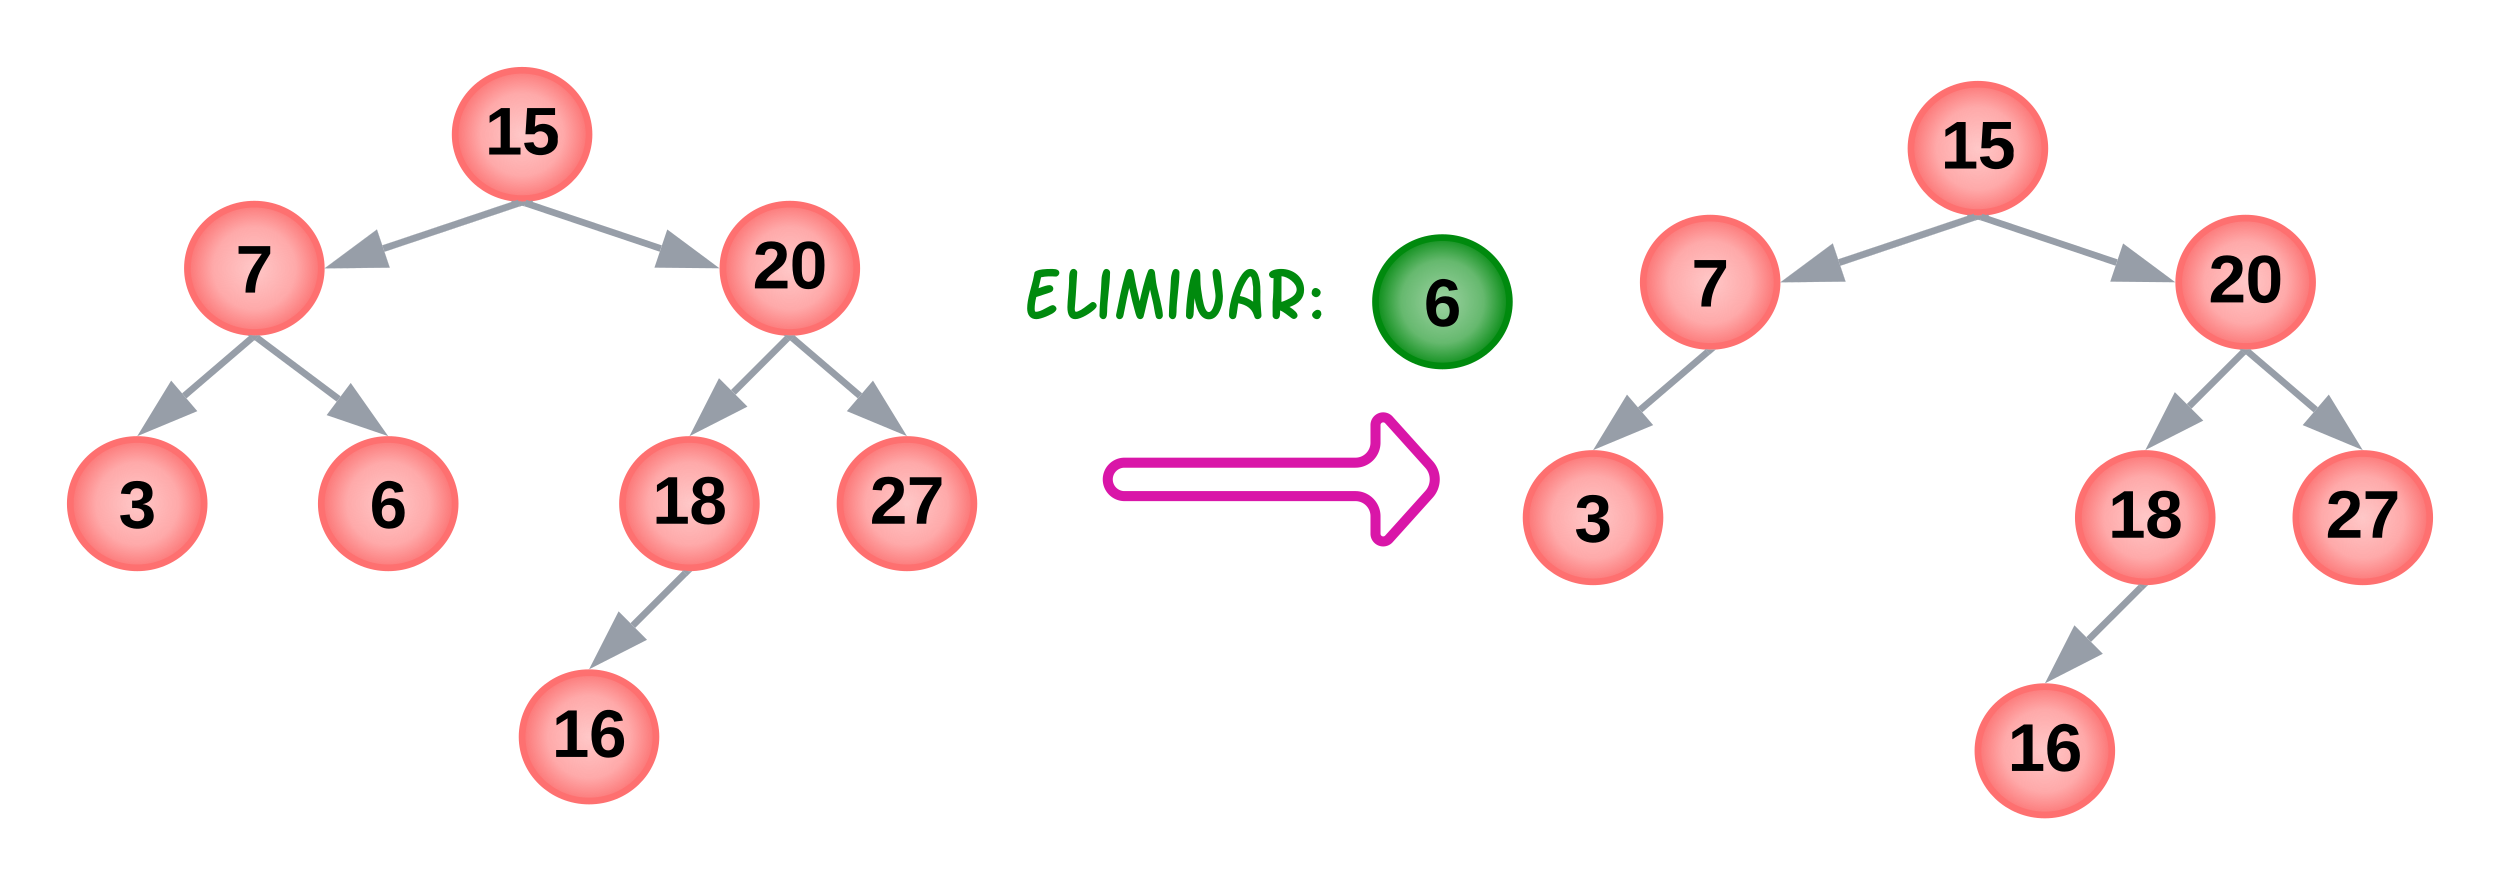 <svg xmlns="http://www.w3.org/2000/svg" xmlns:xlink="http://www.w3.org/1999/xlink" xmlns:lucid="lucid" width="747" height="264.52"><g transform="translate(-2404 261)" lucid:page-tab-id="0_0"><path d="M2580-220.83c0 10.6-8.95 19.18-20 19.18s-20-8.6-20-19.18 8.95-19.17 20-19.17 20 8.6 20 19.17z" stroke="#fe7070" stroke-width="2" fill="url(#a)"/><path d="M2545-229.83a6 6 0 0 1 6-6h18a6 6 0 0 1 6 6v18a6 6 0 0 1-6 6h-18a6 6 0 0 1-6-6z" stroke="#000" stroke-opacity="0" stroke-width="3" fill-opacity="0"/><use xlink:href="#b" transform="matrix(1,0,0,1,2550,-230.826) translate(-1.111 16)"/><path d="M2500-180.83c0 10.6-8.95 19.18-20 19.18s-20-8.6-20-19.18 8.95-19.17 20-19.17 20 8.6 20 19.17z" stroke="#fe7070" stroke-width="2" fill="url(#c)"/><path d="M2465-189.83a6 6 0 0 1 6-6h18a6 6 0 0 1 6 6v18a6 6 0 0 1-6 6h-18a6 6 0 0 1-6-6z" stroke="#000" stroke-opacity="0" stroke-width="3" fill-opacity="0"/><use xlink:href="#d" transform="matrix(1,0,0,1,2470,-190.826) translate(4.444 17.25)"/><path d="M2660-180.83c0 10.6-8.95 19.18-20 19.18s-20-8.6-20-19.18 8.95-19.17 20-19.17 20 8.6 20 19.17z" stroke="#fe7070" stroke-width="2" fill="url(#e)"/><path d="M2625-189.83a6 6 0 0 1 6-6h18a6 6 0 0 1 6 6v18a6 6 0 0 1-6 6h-18a6 6 0 0 1-6-6z" stroke="#000" stroke-opacity="0" stroke-width="3" fill-opacity="0"/><use xlink:href="#f" transform="matrix(1,0,0,1,2630,-190.826) translate(-1.111 16)"/><path d="M2465-110.5c0 10.6-8.95 19.17-20 19.17s-20-8.58-20-19.17c0-10.6 8.95-19.18 20-19.18s20 8.6 20 19.18z" stroke="#fe7070" stroke-width="2" fill="url(#g)"/><path d="M2430-119.5a6 6 0 0 1 6-6h18a6 6 0 0 1 6 6v18a6 6 0 0 1-6 6h-18a6 6 0 0 1-6-6z" stroke="#000" stroke-opacity="0" stroke-width="3" fill-opacity="0"/><use xlink:href="#h" transform="matrix(1,0,0,1,2435,-120.5) translate(4.444 17.25)"/><path d="M2540-110.5c0 10.6-8.95 19.17-20 19.17s-20-8.58-20-19.17c0-10.6 8.95-19.18 20-19.18s20 8.6 20 19.18z" stroke="#fe7070" stroke-width="2" fill="url(#i)"/><path d="M2505-119.5a6 6 0 0 1 6-6h18a6 6 0 0 1 6 6v18a6 6 0 0 1-6 6h-18a6 6 0 0 1-6-6z" stroke="#000" stroke-opacity="0" stroke-width="3" fill-opacity="0"/><use xlink:href="#j" transform="matrix(1,0,0,1,2510,-120.5) translate(4.444 17.25)"/><path d="M2695-110.5c0 10.6-8.95 19.17-20 19.17s-20-8.58-20-19.17c0-10.6 8.95-19.18 20-19.18s20 8.6 20 19.18z" stroke="#fe7070" stroke-width="2" fill="url(#k)"/><path d="M2660-119.5a6 6 0 0 1 6-6h18a6 6 0 0 1 6 6v18a6 6 0 0 1-6 6h-18a6 6 0 0 1-6-6z" stroke="#000" stroke-opacity="0" stroke-width="3" fill-opacity="0"/><use xlink:href="#l" transform="matrix(1,0,0,1,2665,-120.5) translate(-1.111 16)"/><path d="M2630-110.5c0 10.6-8.95 19.17-20 19.17s-20-8.58-20-19.17c0-10.6 8.95-19.18 20-19.18s20 8.6 20 19.18z" stroke="#fe7070" stroke-width="2" fill="url(#m)"/><path d="M2595-119.5a6 6 0 0 1 6-6h18a6 6 0 0 1 6 6v18a6 6 0 0 1-6 6h-18a6 6 0 0 1-6-6z" stroke="#000" stroke-opacity="0" stroke-width="3" fill-opacity="0"/><use xlink:href="#n" transform="matrix(1,0,0,1,2600,-120.5) translate(-1.111 16)"/><path d="M2559.37-199.38l-40.5 13.6-.65-1.9 40.5-13.6z" stroke="#979ea8" stroke-width=".05" fill="#979ea8"/><path d="M2563.16-200.66l-3.8 1.28-.5-1.4 1.1.13 1.65-.06 1.45-.3z" fill="#979ea8"/><path d="M2563.2-200.64l-3.87 1.3-.5-1.47 1.13.13 1.65-.06 1.47-.3zm-1.6-.04l-1.65.06-1.04-.13.46 1.34 3.77-1.27-.1-.3z" stroke="#979ea8" stroke-width=".05" fill="#979ea8"/><path d="M2519.07-182l-15 .14 12.04-8.93z" fill="#979ea8"/><path d="M2520.45-181.02l-19.45.2 15.62-11.6zm-13.3-1.87l10.53-.1-2.07-6.17z" stroke="#979ea8" stroke-width=".05" fill="#979ea8"/><use xlink:href="#o" transform="matrix(1,0,0,1,2530.5,-201.788) translate(0.005 18.264)"/><path d="M2560.95-200.33l40.5 13.6" stroke="#979ea8" stroke-width="2" fill="none"/><path d="M2559.95-200.65l1.14-.04-.45 1.32-3.8-1.28.1-.36z" stroke="#979ea8" stroke-width=".05" fill="#979ea8"/><path d="M2615.93-181.86l-15-.15 2.96-8.8z" stroke="#979ea8" stroke-width="2" fill="#979ea8"/><path d="M2480.8-160.05l24.4 18.28" stroke="#979ea8" stroke-width="2" fill="none"/><path d="M2479.95-160.65l1.37-.05-1.1 1.46-2.2-1.65z" stroke="#979ea8" stroke-width=".05" fill="#979ea8"/><path d="M2517.4-132.62l-14.18-4.84 5.55-7.42z" stroke="#979ea8" stroke-width="2" fill="#979ea8"/><path d="M2479.24-160l-20.2 17.3" stroke="#979ea8" stroke-width="2" fill="none"/><path d="M2479.95-160.65l1.65-.06-1.73 1.48-1.3-1.52.08-.07z" stroke="#979ea8" stroke-width=".05" fill="#979ea8"/><path d="M2447.46-132.78l7.82-12.8 6.03 7.04z" stroke="#979ea8" stroke-width="2" fill="#979ea8"/><path d="M2639.3-159.94l-16.2 16.2" stroke="#979ea8" stroke-width="2" fill="none"/><path d="M2639.95-160.65l1.52-.05-1.5 1.48-1.4-1.4.17-.18z" stroke="#979ea8" stroke-width=".05" fill="#979ea8"/><path d="M2612.3-132.96l6.8-13.36 6.56 6.55z" stroke="#979ea8" stroke-width="2" fill="#979ea8"/><path d="M2640.76-160l20.2 17.3" stroke="#979ea8" stroke-width="2" fill="none"/><path d="M2639.95-160.65l1.44-.05-1.27 1.48-1.92-1.65z" stroke="#979ea8" stroke-width=".05" fill="#979ea8"/><path d="M2672.54-132.78l-13.85-5.76 6.02-7.04z" stroke="#979ea8" stroke-width="2" fill="#979ea8"/><path d="M2600-40.83c0 10.6-8.95 19.18-20 19.18s-20-8.6-20-19.18c0-10.6 8.95-19.17 20-19.17s20 8.6 20 19.17z" stroke="#fe7070" stroke-width="2" fill="url(#p)"/><path d="M2565-49.83a6 6 0 0 1 6-6h18a6 6 0 0 1 6 6v18a6 6 0 0 1-6 6h-18a6 6 0 0 1-6-6z" stroke="#000" stroke-opacity="0" stroke-width="3" fill-opacity="0"/><use xlink:href="#q" transform="matrix(1,0,0,1,2570,-50.826) translate(-1.111 16)"/><path d="M2608.7-89.7l-15.62 15.62" stroke="#979ea8" stroke-width="2" fill="none"/><path d="M2609.95-90.32l.82-.03-1.4 1.4-1.4-1.43.17-.17z" stroke="#979ea8" stroke-width=".05" fill="#979ea8"/><path d="M2582.3-63.3l6.8-13.35 6.55 6.55z" stroke="#979ea8" stroke-width="2" fill="#979ea8"/><path d="M2695-185.65a6 6 0 0 1 6-6h108a6 6 0 0 1 6 6v21.57a6 6 0 0 1-6 6h-108a6 6 0 0 1-6-6z" fill="none"/><use xlink:href="#r" transform="matrix(1,0,0,1,2695,-191.651) translate(14.606 26.017)"/><path d="M2855-170.83c0 10.6-8.95 19.18-20 19.18s-20-8.6-20-19.18 8.95-19.17 20-19.17 20 8.6 20 19.17z" stroke="#008a0e" stroke-width="2" fill="url(#s)"/><path d="M2820-179.83a6 6 0 0 1 6-6h18a6 6 0 0 1 6 6v18a6 6 0 0 1-6 6h-18a6 6 0 0 1-6-6z" stroke="#000" stroke-opacity="0" stroke-width="3" fill-opacity="0"/><use xlink:href="#j" transform="matrix(1,0,0,1,2825,-180.826) translate(4.444 17.25)"/><path d="M3015-216.65c0 10.6-8.95 19.17-20 19.17s-20-8.58-20-19.17c0-10.6 8.95-19.18 20-19.18s20 8.6 20 19.18z" stroke="#fe7070" stroke-width="2" fill="url(#t)"/><path d="M2980-225.65a6 6 0 0 1 6-6h18a6 6 0 0 1 6 6v18a6 6 0 0 1-6 6h-18a6 6 0 0 1-6-6z" stroke="#000" stroke-opacity="0" stroke-width="3" fill-opacity="0"/><use xlink:href="#b" transform="matrix(1,0,0,1,2985,-226.651) translate(-1.111 16)"/><path d="M2935-176.65c0 10.6-8.95 19.17-20 19.17s-20-8.58-20-19.17c0-10.6 8.95-19.18 20-19.18s20 8.6 20 19.18z" stroke="#fe7070" stroke-width="2" fill="url(#u)"/><path d="M2900-185.65a6 6 0 0 1 6-6h18a6 6 0 0 1 6 6v18a6 6 0 0 1-6 6h-18a6 6 0 0 1-6-6z" stroke="#000" stroke-opacity="0" stroke-width="3" fill-opacity="0"/><use xlink:href="#d" transform="matrix(1,0,0,1,2905,-186.651) translate(4.444 17.25)"/><path d="M3095-176.65c0 10.6-8.95 19.17-20 19.17s-20-8.58-20-19.17c0-10.6 8.95-19.18 20-19.18s20 8.6 20 19.18z" stroke="#fe7070" stroke-width="2" fill="url(#v)"/><path d="M3060-185.65a6 6 0 0 1 6-6h18a6 6 0 0 1 6 6v18a6 6 0 0 1-6 6h-18a6 6 0 0 1-6-6z" stroke="#000" stroke-opacity="0" stroke-width="3" fill-opacity="0"/><use xlink:href="#f" transform="matrix(1,0,0,1,3065,-186.651) translate(-1.111 16)"/><path d="M2900-106.33c0 10.6-8.95 19.18-20 19.18s-20-8.6-20-19.18c0-10.6 8.95-19.17 20-19.17s20 8.58 20 19.17z" stroke="#fe7070" stroke-width="2" fill="url(#w)"/><path d="M2865-115.33a6 6 0 0 1 6-6h18a6 6 0 0 1 6 6v18a6 6 0 0 1-6 6h-18a6 6 0 0 1-6-6z" stroke="#000" stroke-opacity="0" stroke-width="3" fill-opacity="0"/><use xlink:href="#h" transform="matrix(1,0,0,1,2870,-116.326) translate(4.444 17.25)"/><path d="M3130-106.33c0 10.6-8.95 19.18-20 19.18s-20-8.6-20-19.18c0-10.6 8.95-19.17 20-19.17s20 8.58 20 19.17z" stroke="#fe7070" stroke-width="2" fill="url(#x)"/><path d="M3095-115.33a6 6 0 0 1 6-6h18a6 6 0 0 1 6 6v18a6 6 0 0 1-6 6h-18a6 6 0 0 1-6-6z" stroke="#000" stroke-opacity="0" stroke-width="3" fill-opacity="0"/><use xlink:href="#l" transform="matrix(1,0,0,1,3100,-116.326) translate(-1.111 16)"/><path d="M3065-106.33c0 10.6-8.95 19.18-20 19.18s-20-8.6-20-19.18c0-10.6 8.95-19.17 20-19.17s20 8.58 20 19.17z" stroke="#fe7070" stroke-width="2" fill="url(#y)"/><path d="M3030-115.33a6 6 0 0 1 6-6h18a6 6 0 0 1 6 6v18a6 6 0 0 1-6 6h-18a6 6 0 0 1-6-6z" stroke="#000" stroke-opacity="0" stroke-width="3" fill-opacity="0"/><use xlink:href="#n" transform="matrix(1,0,0,1,3035,-116.326) translate(-1.111 16)"/><path d="M2994.37-195.2l-40.5 13.6-.65-1.9 40.5-13.6z" stroke="#979ea8" stroke-width=".05" fill="#979ea8"/><path d="M2998.16-196.48l-3.8 1.28-.5-1.4 1.1.13 1.65-.06 1.45-.3z" fill="#979ea8"/><path d="M2998.2-196.47l-3.87 1.3-.5-1.47 1.13.14 1.65-.06 1.47-.3zm-1.6-.04l-1.65.05-1.04-.13.46 1.35 3.77-1.27-.1-.3z" stroke="#979ea8" stroke-width=".05" fill="#979ea8"/><path d="M2954.07-177.83l-15 .15 12.04-8.94z" fill="#979ea8"/><path d="M2955.45-176.85l-19.45.2 15.62-11.6zm-13.3-1.86l10.53-.12-2.07-6.18z" stroke="#979ea8" stroke-width=".05" fill="#979ea8"/><use xlink:href="#o" transform="matrix(1,0,0,1,2965.5,-197.614) translate(0.005 18.264)"/><path d="M2995.95-196.16l40.5 13.62" stroke="#979ea8" stroke-width="2" fill="none"/><path d="M2994.95-196.47l1.14-.04-.45 1.3-3.8-1.28.1-.37z" stroke="#979ea8" stroke-width=".05" fill="#979ea8"/><path d="M3050.93-177.68l-15-.15 2.96-8.8z" stroke="#979ea8" stroke-width="2" fill="#979ea8"/><path d="M2914.24-155.83l-20.2 17.3" stroke="#979ea8" stroke-width="2" fill="none"/><path d="M2914.95-156.47l1.65-.06-1.73 1.48-1.3-1.52.08-.07z" stroke="#979ea8" stroke-width=".05" fill="#979ea8"/><path d="M2882.46-128.6l7.82-12.8 6.03 7.03z" stroke="#979ea8" stroke-width="2" fill="#979ea8"/><path d="M3074.3-155.77l-16.2 16.2" stroke="#979ea8" stroke-width="2" fill="none"/><path d="M3074.95-156.47l1.52-.06-1.5 1.5-1.4-1.43.17-.17z" stroke="#979ea8" stroke-width=".05" fill="#979ea8"/><path d="M3047.3-128.8l6.8-13.35 6.56 6.56z" stroke="#979ea8" stroke-width="2" fill="#979ea8"/><path d="M3075.76-155.83l20.2 17.3" stroke="#979ea8" stroke-width="2" fill="none"/><path d="M3074.95-156.47l1.44-.06-1.27 1.48-1.92-1.64z" stroke="#979ea8" stroke-width=".05" fill="#979ea8"/><path d="M3107.54-128.6l-13.85-5.77 6.02-7.04z" stroke="#979ea8" stroke-width="2" fill="#979ea8"/><path d="M3035-36.65c0 10.6-8.95 19.17-20 19.17s-20-8.58-20-19.17c0-10.6 8.95-19.18 20-19.18s20 8.6 20 19.18z" stroke="#fe7070" stroke-width="2" fill="url(#z)"/><path d="M3000-45.65a6 6 0 0 1 6-6h18a6 6 0 0 1 6 6v18a6 6 0 0 1-6 6h-18a6 6 0 0 1-6-6z" stroke="#000" stroke-opacity="0" stroke-width="3" fill-opacity="0"/><use xlink:href="#q" transform="matrix(1,0,0,1,3005,-46.651) translate(-1.111 16)"/><path d="M3043.7-85.5l-15.62 15.6" stroke="#979ea8" stroke-width="2" fill="none"/><path d="M3044.95-86.15l.82-.03-1.4 1.4-1.4-1.42.17-.18z" stroke="#979ea8" stroke-width=".05" fill="#979ea8"/><path d="M3017.3-59.1l6.8-13.38 6.55 6.56z" stroke="#979ea8" stroke-width="2" fill="#979ea8"/><path d="M2735-117.75a5 5 0 0 1 5-5h69a6 6 0 0 0 6-6V-134a2.3 2.3 0 0 1 4-1.54l12 13.33a6.67 6.67 0 0 1 0 8.9l-12 13.34a2.3 2.3 0 0 1-4-1.54v-5.25a6 6 0 0 0-6-6h-69a5 5 0 0 1-5-5z" stroke="#d916a8" stroke-width="3" fill-opacity="0"/><defs><radialGradient gradientUnits="userSpaceOnUse" id="a" fx="2560" fy="-220.83" cx="2560" cy="-220.83" r="20.54"><stop offset="0%" stop-color="#fe7474" stop-opacity=".4"/><stop offset="60%" stop-color="#fe7070" stop-opacity=".6"/><stop offset="100%" stop-color="#fb6f6f"/></radialGradient><path d="M23 0v-37h61v-169l-59 37v-38l62-41h46v211h57V0H23" id="A"/><path d="M139-81c0-46-55-55-73-27H18l9-140h149v37H72l-4 63c44-38 133-4 122 66C201 21 21 35 11-62l49-4c5 18 15 30 39 30 26 0 40-18 40-45" id="B"/><g id="b"><use transform="matrix(0.056,0,0,0.056,0,0)" xlink:href="#A"/><use transform="matrix(0.056,0,0,0.056,11.111,0)" xlink:href="#B"/></g><radialGradient gradientUnits="userSpaceOnUse" id="c" fx="2480" fy="-180.83" cx="2480" cy="-180.83" r="20.54"><stop offset="0%" stop-color="#fe7474" stop-opacity=".4"/><stop offset="60%" stop-color="#fe7070" stop-opacity=".6"/><stop offset="100%" stop-color="#fb6f6f"/></radialGradient><path d="M52 0c1-96 47-148 87-207H15v-41h169v40c-36 62-79 113-81 208H52" id="C"/><use transform="matrix(0.056,0,0,0.056,0,0)" xlink:href="#C" id="d"/><radialGradient gradientUnits="userSpaceOnUse" id="e" fx="2640" fy="-180.83" cx="2640" cy="-180.83" r="20.54"><stop offset="0%" stop-color="#fe7474" stop-opacity=".4"/><stop offset="60%" stop-color="#fe7070" stop-opacity=".6"/><stop offset="100%" stop-color="#fb6f6f"/></radialGradient><path d="M182-182c0 78-84 86-111 141h115V0H12c-6-101 99-100 120-180 1-22-12-31-33-32-23 0-32 14-35 34l-49-3c5-45 32-70 84-70 51 0 83 22 83 69" id="D"/><path d="M101-251c68 0 84 54 84 127C185-50 166 4 99 4S15-52 14-124c-1-75 17-127 87-127zm-1 216c37-5 36-46 36-89s4-89-36-89c-39 0-36 45-36 89 0 43-3 85 36 89" id="E"/><g id="f"><use transform="matrix(0.056,0,0,0.056,0,0)" xlink:href="#D"/><use transform="matrix(0.056,0,0,0.056,11.111,0)" xlink:href="#E"/></g><radialGradient gradientUnits="userSpaceOnUse" id="g" fx="2445" fy="-110.5" cx="2445" cy="-110.5" r="20.54"><stop offset="0%" stop-color="#fe7474" stop-opacity=".4"/><stop offset="60%" stop-color="#fe7070" stop-opacity=".6"/><stop offset="100%" stop-color="#fb6f6f"/></radialGradient><path d="M128-127c34 4 56 21 59 58 7 91-148 94-172 28-4-9-6-17-7-26l51-5c1 24 16 35 40 36 23 0 39-12 38-36-1-31-31-36-65-34v-40c32 2 59-3 59-33 0-20-13-33-34-33s-33 13-35 32l-50-3c6-44 37-68 86-68 50 0 83 20 83 66 0 35-22 52-53 58" id="F"/><use transform="matrix(0.056,0,0,0.056,0,0)" xlink:href="#F" id="h"/><radialGradient gradientUnits="userSpaceOnUse" id="i" fx="2520" fy="-110.5" cx="2520" cy="-110.5" r="20.54"><stop offset="0%" stop-color="#fe7474" stop-opacity=".4"/><stop offset="60%" stop-color="#fe7070" stop-opacity=".6"/><stop offset="100%" stop-color="#fb6f6f"/></radialGradient><path d="M115-159c48 0 72 30 72 78 0 54-30 85-83 85-64 0-91-50-91-122 0-98 58-163 141-120 15 8 21 24 27 44l-47 6c-5-31-48-31-61-4-7 14-11 33-11 60 9-17 28-27 53-27zM102-35c24 0 36-20 36-45s-11-43-37-43c-23 0-36 14-36 38 0 27 11 50 37 50" id="G"/><use transform="matrix(0.056,0,0,0.056,0,0)" xlink:href="#G" id="j"/><radialGradient gradientUnits="userSpaceOnUse" id="k" fx="2675" fy="-110.5" cx="2675" cy="-110.5" r="20.54"><stop offset="0%" stop-color="#fe7474" stop-opacity=".4"/><stop offset="60%" stop-color="#fe7070" stop-opacity=".6"/><stop offset="100%" stop-color="#fb6f6f"/></radialGradient><g id="l"><use transform="matrix(0.056,0,0,0.056,0,0)" xlink:href="#D"/><use transform="matrix(0.056,0,0,0.056,11.111,0)" xlink:href="#C"/></g><radialGradient gradientUnits="userSpaceOnUse" id="m" fx="2610" fy="-110.5" cx="2610" cy="-110.5" r="20.54"><stop offset="0%" stop-color="#fe7474" stop-opacity=".4"/><stop offset="60%" stop-color="#fe7070" stop-opacity=".6"/><stop offset="100%" stop-color="#fb6f6f"/></radialGradient><path d="M138-131c27 9 52 24 51 61 0 53-36 74-89 74S11-19 11-69c0-35 22-54 51-61-78-25-46-121 38-121 51 0 83 19 83 66 0 30-18 49-45 54zm-38-16c24 0 32-13 32-36 1-23-11-34-32-34-22 0-33 12-32 34 0 22 9 36 32 36zm1 116c27 0 37-17 37-43 0-25-13-39-39-39-24 0-37 15-37 40 0 27 11 42 39 42" id="H"/><g id="n"><use transform="matrix(0.056,0,0,0.056,0,0)" xlink:href="#A"/><use transform="matrix(0.056,0,0,0.056,11.111,0)" xlink:href="#H"/></g><radialGradient gradientUnits="userSpaceOnUse" id="p" fx="2580" fy="-40.83" cx="2580" cy="-40.83" r="20.54"><stop offset="0%" stop-color="#fe7474" stop-opacity=".4"/><stop offset="60%" stop-color="#fe7070" stop-opacity=".6"/><stop offset="100%" stop-color="#fb6f6f"/></radialGradient><g id="q"><use transform="matrix(0.056,0,0,0.056,0,0)" xlink:href="#A"/><use transform="matrix(0.056,0,0,0.056,11.111,0)" xlink:href="#G"/></g><path fill="#008a0e" d="M369 0C201 0 119-119 119-294c0-119 26-272 77-457 80-290 99-377 125-524 7-13 27-26 60-41 71-33 211-49 419-49 129 0 193 36 193 107 0 50-48 105-99 101-142-10-258-9-397 20-11 59-34 158-69 297 146-57 246-85 301-85 53 0 100 43 100 96 0 43-23 80-73 99-127 49-178 54-389 129-29 119-44 224-44 314 0 58 10 87 30 87 66 0 151-30 256-90s173-91 205-91c50 0 101 49 101 99 0 30-19 57-51 87C794-129 500 0 369 0" id="I"/><path fill="#008a0e" d="M759-451c68-46 151 19 151 87 0 27-17 54-48 86C767-182 491 0 329 0 186 0 114-109 114-326c0-169 46-507 46-695 0-139-8-341 120-344 53-2 103 46 101 99-4-2-27 472-40 636-16 198-27 312-27 343 0 57 11 86 32 86 61 0 169-62 325-185 19-16 49-38 88-65" id="J"/><path fill="#008a0e" d="M270-1365c53 0 101 46 100 99-5 357-80 777-80 1073C290-64 254 0 183 0 132 0 82-50 82-101c0-298 47-662 55-976 2-76 19-138 34-189 19-66 52-99 99-99" id="K"/><path fill="#008a0e" d="M188 0C127 1 82-61 96-128c102-498 136-682 239-1056 16-58 29-97 39-118 39-81 152-87 186 3 8 21 18 60 27 118 29 181 79 412 149 693 44-195 133-594 228-824 15-37 48-53 86-53 50 0 89 31 100 97 19 117 18 225 53 381 45 201 158 605 162 785 1 54-41 102-95 102-46 0-83-20-96-65-38-130-44-258-87-432-40-161-61-264-70-309-35 138-86 345-147 622-13 58-23 96-30 117-29 83-132 87-176 19-11-18-25-49-39-97-63-219-122-453-173-703-35 145-85 365-140 660-11 60-19 101-29 123-20 43-51 65-95 65" id="L"/><path fill="#008a0e" d="M829-1263c0-55 42-106 96-102 141 10 133 224 150 372 25 219 36 341 36 365 0 117-18 227-55 328C983-97 875 5 732 5 532 5 402-187 343-570c-16 123-24 243-24 360C319-70 282 0 207 0c-53 0-99-44-99-97 0-315 85-1025 186-1197 27-46 56-71 93-71 53 0 88 33 105 99 5 21 8 92 8 213 0 153 26 313 55 481 43 253 101 379 172 379 116 0 183-303 183-438 0-120-81-513-81-632" id="M"/><path fill="#008a0e" d="M922-654c-9 182 20 369 29 555 5 90-140 139-183 58-2-3-13-31-31-85-54-160-191-263-414-306-19 75-30 243-58 360-12 50-51 72-98 72-55 0-99-53-99-108 1-366 195-896 360-1117 69-92 141-140 222-140 182 0 273 207 273 621 0 19 1 49-1 90zM724-476v-400c-20-103-13-145-35-225-11-40-25-60-40-60-32 0-83 65-154 195-56 103-99 215-130 336 137 27 256 79 359 154" id="N"/><path fill="#008a0e" d="M432-1365c342 0 623 232 623 568 0 219-132 374-395 466 145 90 217 167 217 230 0 52-52 98-104 96-17 0-39-10-66-29-90-65-203-166-304-203v78C403-53 368 0 299 0c-53 0-99-44-99-97v-374c17-145 25-361 25-650-2 5-10 7-24 7-53 2-99-46-99-99 0-112 194-152 330-152zm257 786c221-128 209-317 21-469-89-71-178-111-268-119-1 97-2 329-2 698 90-27 172-66 249-110" id="O"/><path fill="#008a0e" d="M268-847c61 0 138 58 138 120s-57 130-121 130c-60 0-125-53-125-113 0-72 40-137 108-137zm-96 728c0-58 89-135 145-135 72 0 108 42 108 126C399-70 383-1 305 0c-62 1-133-56-133-119" id="P"/><g id="r"><use transform="matrix(0.011,0,0,0.011,0,0)" xlink:href="#I"/><use transform="matrix(0.011,0,0,0.011,12.077,0)" xlink:href="#J"/><use transform="matrix(0.011,0,0,0.011,22.016,0)" xlink:href="#K"/><use transform="matrix(0.011,0,0,0.011,26.845,0)" xlink:href="#L"/><use transform="matrix(0.011,0,0,0.011,42.752,0)" xlink:href="#K"/><use transform="matrix(0.011,0,0,0.011,47.58,0)" xlink:href="#M"/><use transform="matrix(0.011,0,0,0.011,60.862,0)" xlink:href="#N"/><use transform="matrix(0.011,0,0,0.011,72.45,0)" xlink:href="#O"/><use transform="matrix(0.011,0,0,0.011,84.549,0)" xlink:href="#P"/></g><radialGradient gradientUnits="userSpaceOnUse" id="s" fx="2835" fy="-170.83" cx="2835" cy="-170.83" r="20.54"><stop offset="0%" stop-color="#088e16" stop-opacity=".4"/><stop offset="60%" stop-color="#008a0e" stop-opacity=".6"/><stop offset="100%" stop-color="#00880e"/></radialGradient><radialGradient gradientUnits="userSpaceOnUse" id="t" fx="2995" fy="-216.65" cx="2995" cy="-216.65" r="20.54"><stop offset="0%" stop-color="#fe7474" stop-opacity=".4"/><stop offset="60%" stop-color="#fe7070" stop-opacity=".6"/><stop offset="100%" stop-color="#fb6f6f"/></radialGradient><radialGradient gradientUnits="userSpaceOnUse" id="u" fx="2915" fy="-176.65" cx="2915" cy="-176.65" r="20.54"><stop offset="0%" stop-color="#fe7474" stop-opacity=".4"/><stop offset="60%" stop-color="#fe7070" stop-opacity=".6"/><stop offset="100%" stop-color="#fb6f6f"/></radialGradient><radialGradient gradientUnits="userSpaceOnUse" id="v" fx="3075" fy="-176.65" cx="3075" cy="-176.65" r="20.54"><stop offset="0%" stop-color="#fe7474" stop-opacity=".4"/><stop offset="60%" stop-color="#fe7070" stop-opacity=".6"/><stop offset="100%" stop-color="#fb6f6f"/></radialGradient><radialGradient gradientUnits="userSpaceOnUse" id="w" fx="2880" fy="-106.33" cx="2880" cy="-106.33" r="20.54"><stop offset="0%" stop-color="#fe7474" stop-opacity=".4"/><stop offset="60%" stop-color="#fe7070" stop-opacity=".6"/><stop offset="100%" stop-color="#fb6f6f"/></radialGradient><radialGradient gradientUnits="userSpaceOnUse" id="x" fx="3110" fy="-106.33" cx="3110" cy="-106.33" r="20.54"><stop offset="0%" stop-color="#fe7474" stop-opacity=".4"/><stop offset="60%" stop-color="#fe7070" stop-opacity=".6"/><stop offset="100%" stop-color="#fb6f6f"/></radialGradient><radialGradient gradientUnits="userSpaceOnUse" id="y" fx="3045" fy="-106.33" cx="3045" cy="-106.33" r="20.54"><stop offset="0%" stop-color="#fe7474" stop-opacity=".4"/><stop offset="60%" stop-color="#fe7070" stop-opacity=".6"/><stop offset="100%" stop-color="#fb6f6f"/></radialGradient><radialGradient gradientUnits="userSpaceOnUse" id="z" fx="3015" fy="-36.65" cx="3015" cy="-36.65" r="20.54"><stop offset="0%" stop-color="#fe7474" stop-opacity=".4"/><stop offset="60%" stop-color="#fe7070" stop-opacity=".6"/><stop offset="100%" stop-color="#fb6f6f"/></radialGradient></defs></g></svg>